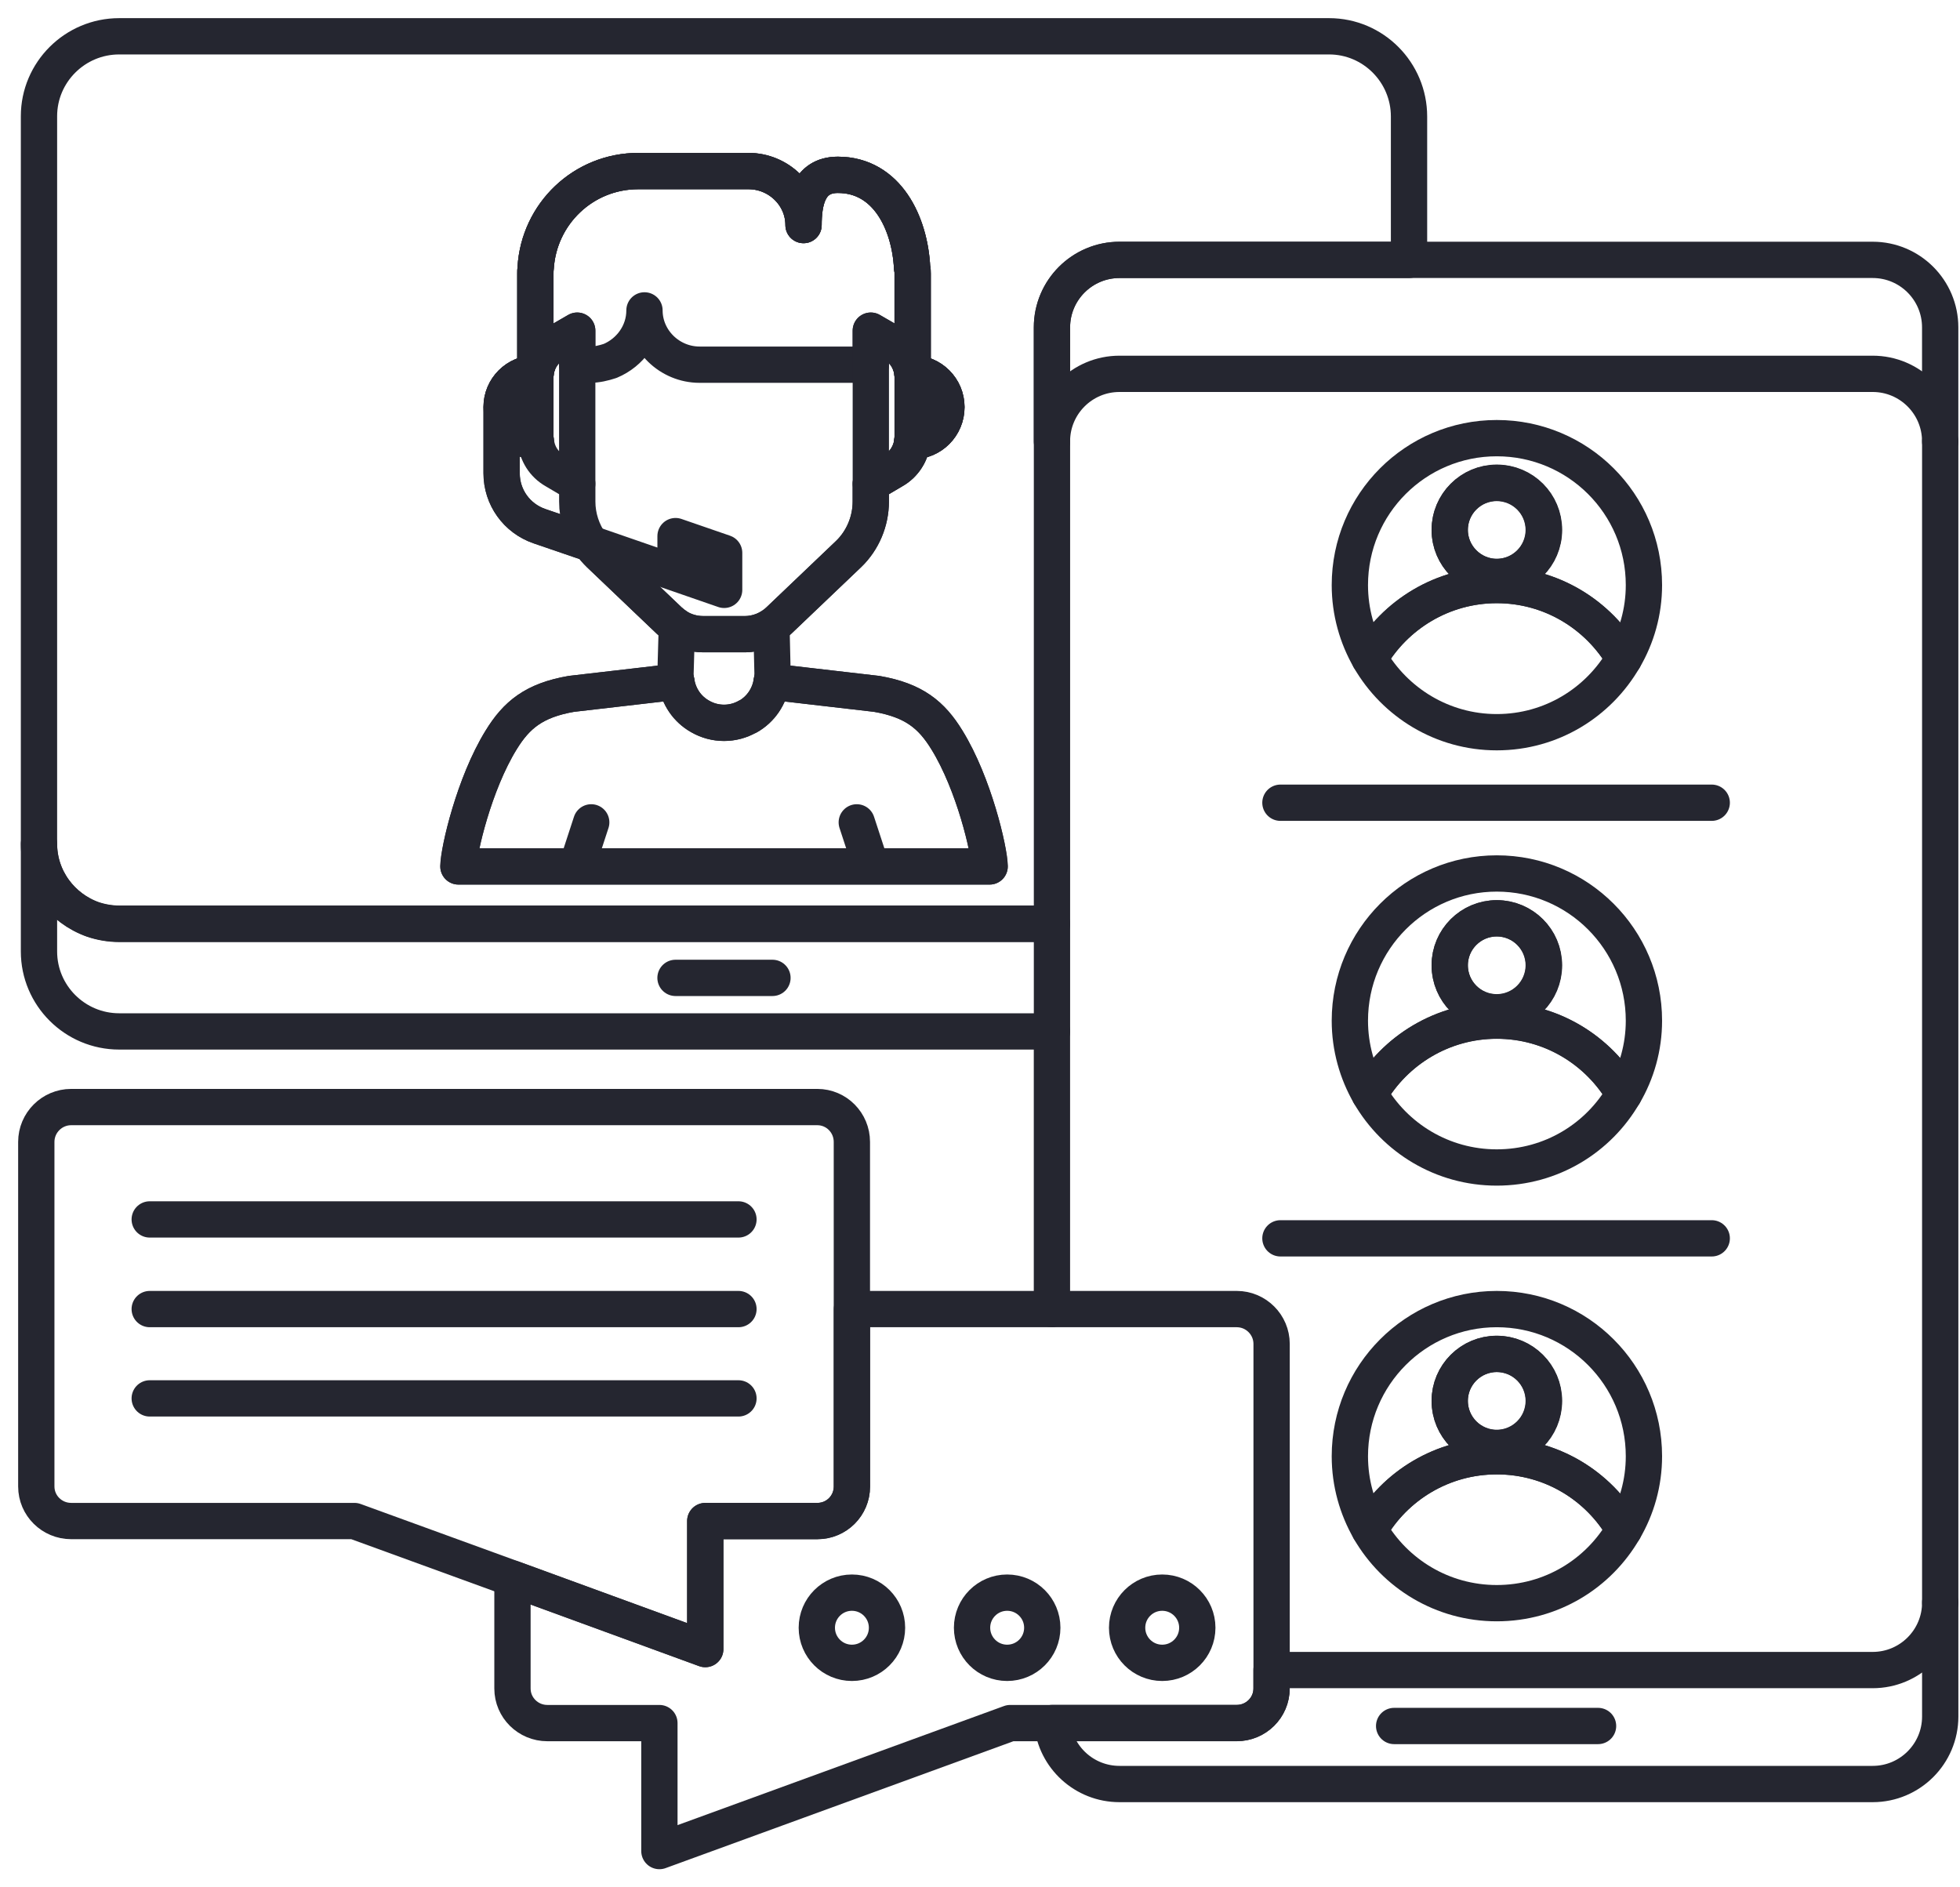 <svg width="54" height="52" viewBox="0 0 54 52" fill="none" xmlns="http://www.w3.org/2000/svg">
<path d="M15.904 13.33V13.821C15.904 14.238 16.038 14.647 16.276 14.982" stroke="#252630" stroke-miterlimit="10" stroke-linecap="round" stroke-linejoin="round"/>
<path d="M25.145 10.389V10.121" stroke="#252630" stroke-miterlimit="10" stroke-linecap="round" stroke-linejoin="round"/>
<path d="M25.144 7.54V10.048H25.085C25.003 9.81 24.832 9.601 24.609 9.467L23.991 9.11V10.048H19.274C18.448 10.048 17.756 9.378 17.756 8.552C17.756 9.177 17.362 9.713 16.811 9.944C16.632 10.003 16.446 10.048 16.245 10.048H15.903V9.11L15.286 9.467C15.062 9.601 14.891 9.81 14.809 10.048H14.75V7.54C14.75 7.488 14.75 7.436 14.757 7.384C14.847 5.888 16.074 4.713 17.585 4.713H20.62C21.454 4.713 22.138 5.383 22.138 6.201C22.138 5.583 22.257 4.817 23.083 4.817C24.445 4.817 25.07 6.156 25.13 7.384C25.144 7.436 25.144 7.488 25.144 7.54Z" stroke="#252630" stroke-miterlimit="10" stroke-linecap="round" stroke-linejoin="round"/>
<path d="M18.634 18.782C18.619 18.715 18.611 18.648 18.611 18.573C18.611 18.566 18.611 18.558 18.611 18.551L18.648 17.264" stroke="#252630" stroke-miterlimit="10" stroke-linecap="round" stroke-linejoin="round"/>
<path d="M21.254 17.264L21.284 18.551C21.284 18.625 21.276 18.707 21.261 18.782" stroke="#252630" stroke-miterlimit="10" stroke-linecap="round" stroke-linejoin="round"/>
<path d="M16.289 22.658L15.895 23.864" stroke="#252630" stroke-miterlimit="10" stroke-linecap="round" stroke-linejoin="round"/>
<path d="M23.605 22.658L24 23.864" stroke="#252630" stroke-miterlimit="10" stroke-linecap="round" stroke-linejoin="round"/>
<path d="M15.903 9.111V13.33L15.286 12.966C14.981 12.794 14.795 12.489 14.765 12.155C14.75 12.117 14.75 12.08 14.75 12.043V10.399C14.75 10.361 14.75 10.324 14.757 10.287C14.765 10.205 14.78 10.123 14.809 10.049C14.891 9.811 15.062 9.602 15.286 9.468L15.903 9.111Z" stroke="#252630" stroke-miterlimit="10" stroke-linecap="round" stroke-linejoin="round"/>
<path d="M25.145 10.399V12.043C25.145 12.08 25.145 12.117 25.138 12.155C25.101 12.489 24.915 12.794 24.61 12.966L23.992 13.33V9.111L24.61 9.468C24.833 9.602 25.004 9.811 25.086 10.049C25.116 10.123 25.131 10.205 25.138 10.287C25.145 10.324 25.145 10.361 25.145 10.399Z" stroke="#252630" stroke-miterlimit="10" stroke-linecap="round" stroke-linejoin="round"/>
<path d="M14.765 12.153C14.758 12.153 14.758 12.153 14.75 12.153C14.237 12.153 13.82 11.736 13.82 11.215C13.82 10.702 14.237 10.285 14.75 10.285H14.758C14.75 10.322 14.75 10.36 14.75 10.397V12.041C14.75 12.078 14.75 12.116 14.765 12.153Z" stroke="#252630" stroke-miterlimit="10" stroke-linecap="round" stroke-linejoin="round"/>
<path d="M26.074 11.215C26.074 11.736 25.657 12.153 25.144 12.153H25.129C25.144 12.116 25.144 12.078 25.144 12.041V10.397C25.144 10.36 25.144 10.322 25.136 10.285H25.144C25.657 10.285 26.074 10.702 26.074 11.215Z" stroke="#252630" stroke-miterlimit="10" stroke-linecap="round" stroke-linejoin="round"/>
<path d="M18.612 15.612V14.771L19.951 15.233V16.252L16.275 14.98" stroke="#252630" stroke-miterlimit="10" stroke-linecap="round" stroke-linejoin="round"/>
<path d="M28.983 25.456V28.418H3.284C2.064 28.418 1.074 27.428 1.074 26.215V23.254C1.074 24.214 1.699 25.032 2.562 25.337C2.786 25.412 3.031 25.456 3.284 25.456H28.983V25.456Z" stroke="#252630" stroke-miterlimit="10" stroke-linecap="round" stroke-linejoin="round"/>
<path d="M36.617 1H3.284C2.064 1 1.074 1.99 1.074 3.202V23.247C1.074 24.207 1.699 25.025 2.562 25.33C2.786 25.405 3.031 25.449 3.284 25.449H28.983V9.021C28.983 7.994 29.817 7.161 30.844 7.161H38.82V3.21C38.82 1.997 37.838 1 36.617 1ZM14.75 10.048V7.54C14.75 7.488 14.75 7.436 14.757 7.384C14.847 5.888 16.074 4.713 17.585 4.713H20.62C21.454 4.713 22.138 5.382 22.138 6.201C22.138 5.583 22.257 4.817 23.083 4.817C24.445 4.817 25.07 6.156 25.129 7.384C25.144 7.436 25.144 7.488 25.144 7.54V10.048H25.085C25.114 10.122 25.129 10.204 25.137 10.286H25.144C25.658 10.286 26.074 10.702 26.074 11.216C26.074 11.737 25.658 12.153 25.144 12.153H25.137C25.099 12.488 24.913 12.793 24.608 12.964L23.991 13.329V13.82C23.991 14.363 23.768 14.891 23.381 15.263L21.454 17.101C21.208 17.332 20.873 17.473 20.524 17.473H19.37C19.11 17.473 18.857 17.399 18.649 17.265C18.574 17.213 18.507 17.161 18.44 17.101L16.513 15.263C16.424 15.174 16.342 15.085 16.275 14.981L14.861 14.497C14.236 14.281 13.82 13.701 13.82 13.039V11.216C13.82 10.702 14.236 10.286 14.75 10.286H14.757C14.765 10.204 14.78 10.122 14.809 10.048H14.75ZM12.629 23.872C12.637 23.426 13.061 21.595 13.805 20.39C14.229 19.698 14.713 19.296 15.739 19.118L18.634 18.783C18.693 19.184 18.931 19.542 19.296 19.743C19.698 19.973 20.196 19.973 20.598 19.743H20.605C20.963 19.542 21.201 19.184 21.26 18.783L24.155 19.118C25.181 19.296 25.665 19.698 26.089 20.39C26.833 21.595 27.257 23.426 27.265 23.872H12.629Z" stroke="#252630" stroke-miterlimit="10" stroke-linecap="round" stroke-linejoin="round"/>
<path d="M13.82 13.039V11.216C13.82 10.703 14.237 10.286 14.75 10.286H14.758C14.765 10.204 14.78 10.122 14.81 10.048H14.75V7.54C14.75 7.488 14.75 7.436 14.758 7.384C14.847 5.888 16.075 4.713 17.585 4.713H20.621C21.454 4.713 22.139 5.383 22.139 6.201C22.139 5.583 22.258 4.817 23.084 4.817C24.445 4.817 25.07 6.156 25.13 7.384C25.145 7.436 25.145 7.488 25.145 7.54V10.048H25.085C25.115 10.122 25.13 10.204 25.137 10.286H25.145C25.658 10.286 26.075 10.703 26.075 11.216C26.075 11.737 25.658 12.153 25.145 12.153H25.137C25.1 12.488 24.914 12.793 24.609 12.964L23.991 13.329V13.82C23.991 14.363 23.768 14.892 23.381 15.264L21.454 17.101C21.209 17.332 20.874 17.473 20.524 17.473H19.371C19.11 17.473 18.858 17.399 18.649 17.265C18.575 17.213 18.508 17.161 18.441 17.101L16.514 15.264C16.424 15.174 16.343 15.085 16.276 14.981L14.862 14.497C14.237 14.281 13.82 13.701 13.82 13.039Z" stroke="#252630" stroke-miterlimit="10" stroke-linecap="round" stroke-linejoin="round"/>
<path d="M27.266 23.872H12.631C12.638 23.426 13.062 21.596 13.806 20.39C14.231 19.698 14.714 19.297 15.741 19.118L18.635 18.783C18.695 19.185 18.933 19.542 19.297 19.743C19.699 19.974 20.198 19.974 20.6 19.743H20.607C20.964 19.542 21.202 19.185 21.262 18.783L24.156 19.118C25.183 19.297 25.667 19.698 26.091 20.39C26.835 21.596 27.259 23.426 27.266 23.872Z" stroke="#252630" stroke-miterlimit="10" stroke-linecap="round" stroke-linejoin="round"/>
<path d="M18.611 26.943H21.282" stroke="#252630" stroke-miterlimit="10" stroke-linecap="round" stroke-linejoin="round"/>
<path d="M53.455 44.154V47.294C53.455 48.321 52.621 49.154 51.594 49.154H30.843C29.876 49.154 29.079 48.418 28.99 47.473H34.072C34.6 47.473 35.032 47.049 35.032 46.52V46.014H51.594C52.621 46.014 53.455 45.181 53.455 44.154Z" stroke="#252630" stroke-miterlimit="10" stroke-linecap="round" stroke-linejoin="round"/>
<path d="M53.454 9.02V12.16C53.454 11.133 52.621 10.3 51.594 10.3H30.843C29.816 10.3 28.982 11.133 28.982 12.16V9.02C28.982 7.993 29.816 7.16 30.843 7.16H51.594C52.621 7.16 53.454 7.993 53.454 9.02Z" stroke="#252630" stroke-miterlimit="10" stroke-linecap="round" stroke-linejoin="round"/>
<path d="M41.237 12.072C39.005 12.072 37.19 13.88 37.19 16.12C37.19 16.857 37.39 17.549 37.733 18.144C38.432 16.938 39.742 16.12 41.237 16.12C42.74 16.12 44.042 16.938 44.742 18.144C45.091 17.549 45.292 16.857 45.292 16.12C45.292 13.88 43.477 12.072 41.237 12.072ZM41.237 15.897C40.523 15.897 39.942 15.316 39.942 14.602C39.942 13.88 40.523 13.3 41.237 13.3C41.959 13.3 42.539 13.88 42.539 14.602C42.539 15.316 41.959 15.897 41.237 15.897Z" stroke="#252630" stroke-miterlimit="10" stroke-linecap="round" stroke-linejoin="round"/>
<path d="M44.741 18.143C44.042 19.356 42.74 20.174 41.237 20.174C39.741 20.174 38.432 19.356 37.732 18.143C38.432 16.938 39.741 16.119 41.237 16.119C42.74 16.119 44.042 16.938 44.741 18.143Z" stroke="#252630" stroke-miterlimit="10" stroke-linecap="round" stroke-linejoin="round"/>
<path d="M41.236 15.896C41.95 15.896 42.531 15.316 42.531 14.601C42.531 13.887 41.95 13.307 41.236 13.307C40.522 13.307 39.941 13.887 39.941 14.601C39.941 15.308 40.522 15.896 41.236 15.896Z" stroke="#252630" stroke-miterlimit="10" stroke-linecap="round" stroke-linejoin="round"/>
<path d="M41.237 24.066C39.005 24.066 37.19 25.882 37.19 28.122C37.19 28.858 37.39 29.55 37.733 30.145C38.432 28.94 39.742 28.122 41.237 28.122C42.74 28.122 44.042 28.94 44.742 30.145C45.091 29.55 45.292 28.858 45.292 28.122C45.292 25.882 43.477 24.066 41.237 24.066ZM41.237 27.898C40.523 27.898 39.942 27.318 39.942 26.596C39.942 25.882 40.523 25.302 41.237 25.302C41.959 25.302 42.539 25.882 42.539 26.596C42.539 27.318 41.959 27.898 41.237 27.898Z" stroke="#252630" stroke-miterlimit="10" stroke-linecap="round" stroke-linejoin="round"/>
<path d="M44.741 30.143C44.042 31.356 42.74 32.167 41.237 32.167C39.741 32.167 38.432 31.356 37.732 30.143C38.432 28.938 39.741 28.119 41.237 28.119C42.74 28.119 44.042 28.938 44.741 30.143Z" stroke="#252630" stroke-miterlimit="10" stroke-linecap="round" stroke-linejoin="round"/>
<path d="M41.236 27.89C41.95 27.89 42.531 27.31 42.531 26.595C42.531 25.881 41.95 25.301 41.236 25.301C40.522 25.301 39.941 25.881 39.941 26.595C39.941 27.31 40.522 27.89 41.236 27.89Z" stroke="#252630" stroke-miterlimit="10" stroke-linecap="round" stroke-linejoin="round"/>
<path d="M41.237 36.068C39.005 36.068 37.19 37.884 37.19 40.123C37.19 40.86 37.39 41.552 37.733 42.147C38.432 40.934 39.742 40.123 41.237 40.123C42.74 40.123 44.042 40.934 44.742 42.147C45.091 41.552 45.292 40.86 45.292 40.123C45.292 37.884 43.477 36.068 41.237 36.068ZM41.237 39.9C40.523 39.9 39.942 39.32 39.942 38.598C39.942 37.884 40.523 37.303 41.237 37.303C41.959 37.303 42.539 37.884 42.539 38.598C42.539 39.32 41.959 39.9 41.237 39.9Z" stroke="#252630" stroke-miterlimit="10" stroke-linecap="round" stroke-linejoin="round"/>
<path d="M44.741 42.147C44.042 43.36 42.74 44.171 41.237 44.171C39.741 44.171 38.432 43.36 37.732 42.147C38.432 40.934 39.741 40.123 41.237 40.123C42.74 40.123 44.042 40.934 44.741 42.147Z" stroke="#252630" stroke-miterlimit="10" stroke-linecap="round" stroke-linejoin="round"/>
<path d="M41.236 39.892C41.95 39.892 42.531 39.312 42.531 38.597C42.531 37.883 41.95 37.303 41.236 37.303C40.522 37.303 39.941 37.883 39.941 38.597C39.941 39.312 40.522 39.892 41.236 39.892Z" stroke="#252630" stroke-miterlimit="10" stroke-linecap="round" stroke-linejoin="round"/>
<path d="M47.16 22.117H41.237H35.277" stroke="#252630" stroke-miterlimit="10" stroke-linecap="round" stroke-linejoin="round"/>
<path d="M47.16 34.119H41.237H35.277" stroke="#252630" stroke-miterlimit="10" stroke-linecap="round" stroke-linejoin="round"/>
<path d="M38.41 47.555H44.028" stroke="#252630" stroke-miterlimit="10" stroke-linecap="round" stroke-linejoin="round"/>
<path d="M35.034 37.028V46.522C35.034 47.05 34.603 47.475 34.075 47.475H27.832L18.167 51.001V47.475H15.079C14.551 47.475 14.119 47.05 14.119 46.522V43.494L19.432 45.436V41.909H22.519C23.048 41.909 23.472 41.485 23.472 40.957V36.068H34.075C34.603 36.068 35.034 36.5 35.034 37.028Z" stroke="#252630" stroke-miterlimit="10" stroke-linecap="round" stroke-linejoin="round"/>
<path d="M23.47 31.462V40.956C23.47 41.484 23.046 41.908 22.518 41.908H19.43V45.435L14.118 43.493L9.765 41.908H1.96C1.432 41.908 1 41.484 1 40.956V31.462C1 30.933 1.432 30.502 1.96 30.502H22.518C23.046 30.502 23.47 30.933 23.47 31.462Z" stroke="#252630" stroke-miterlimit="10" stroke-linecap="round" stroke-linejoin="round"/>
<path d="M4.125 33.598H20.345" stroke="#252630" stroke-miterlimit="10" stroke-linecap="round" stroke-linejoin="round"/>
<path d="M4.125 36.068H20.345" stroke="#252630" stroke-miterlimit="10" stroke-linecap="round" stroke-linejoin="round"/>
<path d="M4.125 38.529H20.345" stroke="#252630" stroke-miterlimit="10" stroke-linecap="round" stroke-linejoin="round"/>
<path d="M23.471 45.815C24.005 45.815 24.438 45.382 24.438 44.848C24.438 44.314 24.005 43.881 23.471 43.881C22.937 43.881 22.504 44.314 22.504 44.848C22.504 45.382 22.937 45.815 23.471 45.815Z" stroke="#252630" stroke-miterlimit="10" stroke-linecap="round" stroke-linejoin="round"/>
<path d="M27.748 45.815C28.283 45.815 28.716 45.382 28.716 44.848C28.716 44.314 28.283 43.881 27.748 43.881C27.214 43.881 26.781 44.314 26.781 44.848C26.781 45.382 27.214 45.815 27.748 45.815Z" stroke="#252630" stroke-miterlimit="10" stroke-linecap="round" stroke-linejoin="round"/>
<path d="M32.02 45.815C32.554 45.815 32.987 45.382 32.987 44.848C32.987 44.314 32.554 43.881 32.02 43.881C31.486 43.881 31.053 44.314 31.053 44.848C31.053 45.382 31.486 45.815 32.02 45.815Z" stroke="#252630" stroke-miterlimit="10" stroke-linecap="round" stroke-linejoin="round"/>
<path d="M28.982 28.418V36.067" stroke="#252630" stroke-miterlimit="10" stroke-linecap="round" stroke-linejoin="round"/>
<path d="M53.455 12.16V44.154" stroke="#252630" stroke-miterlimit="10" stroke-linecap="round" stroke-linejoin="round"/>
</svg>
